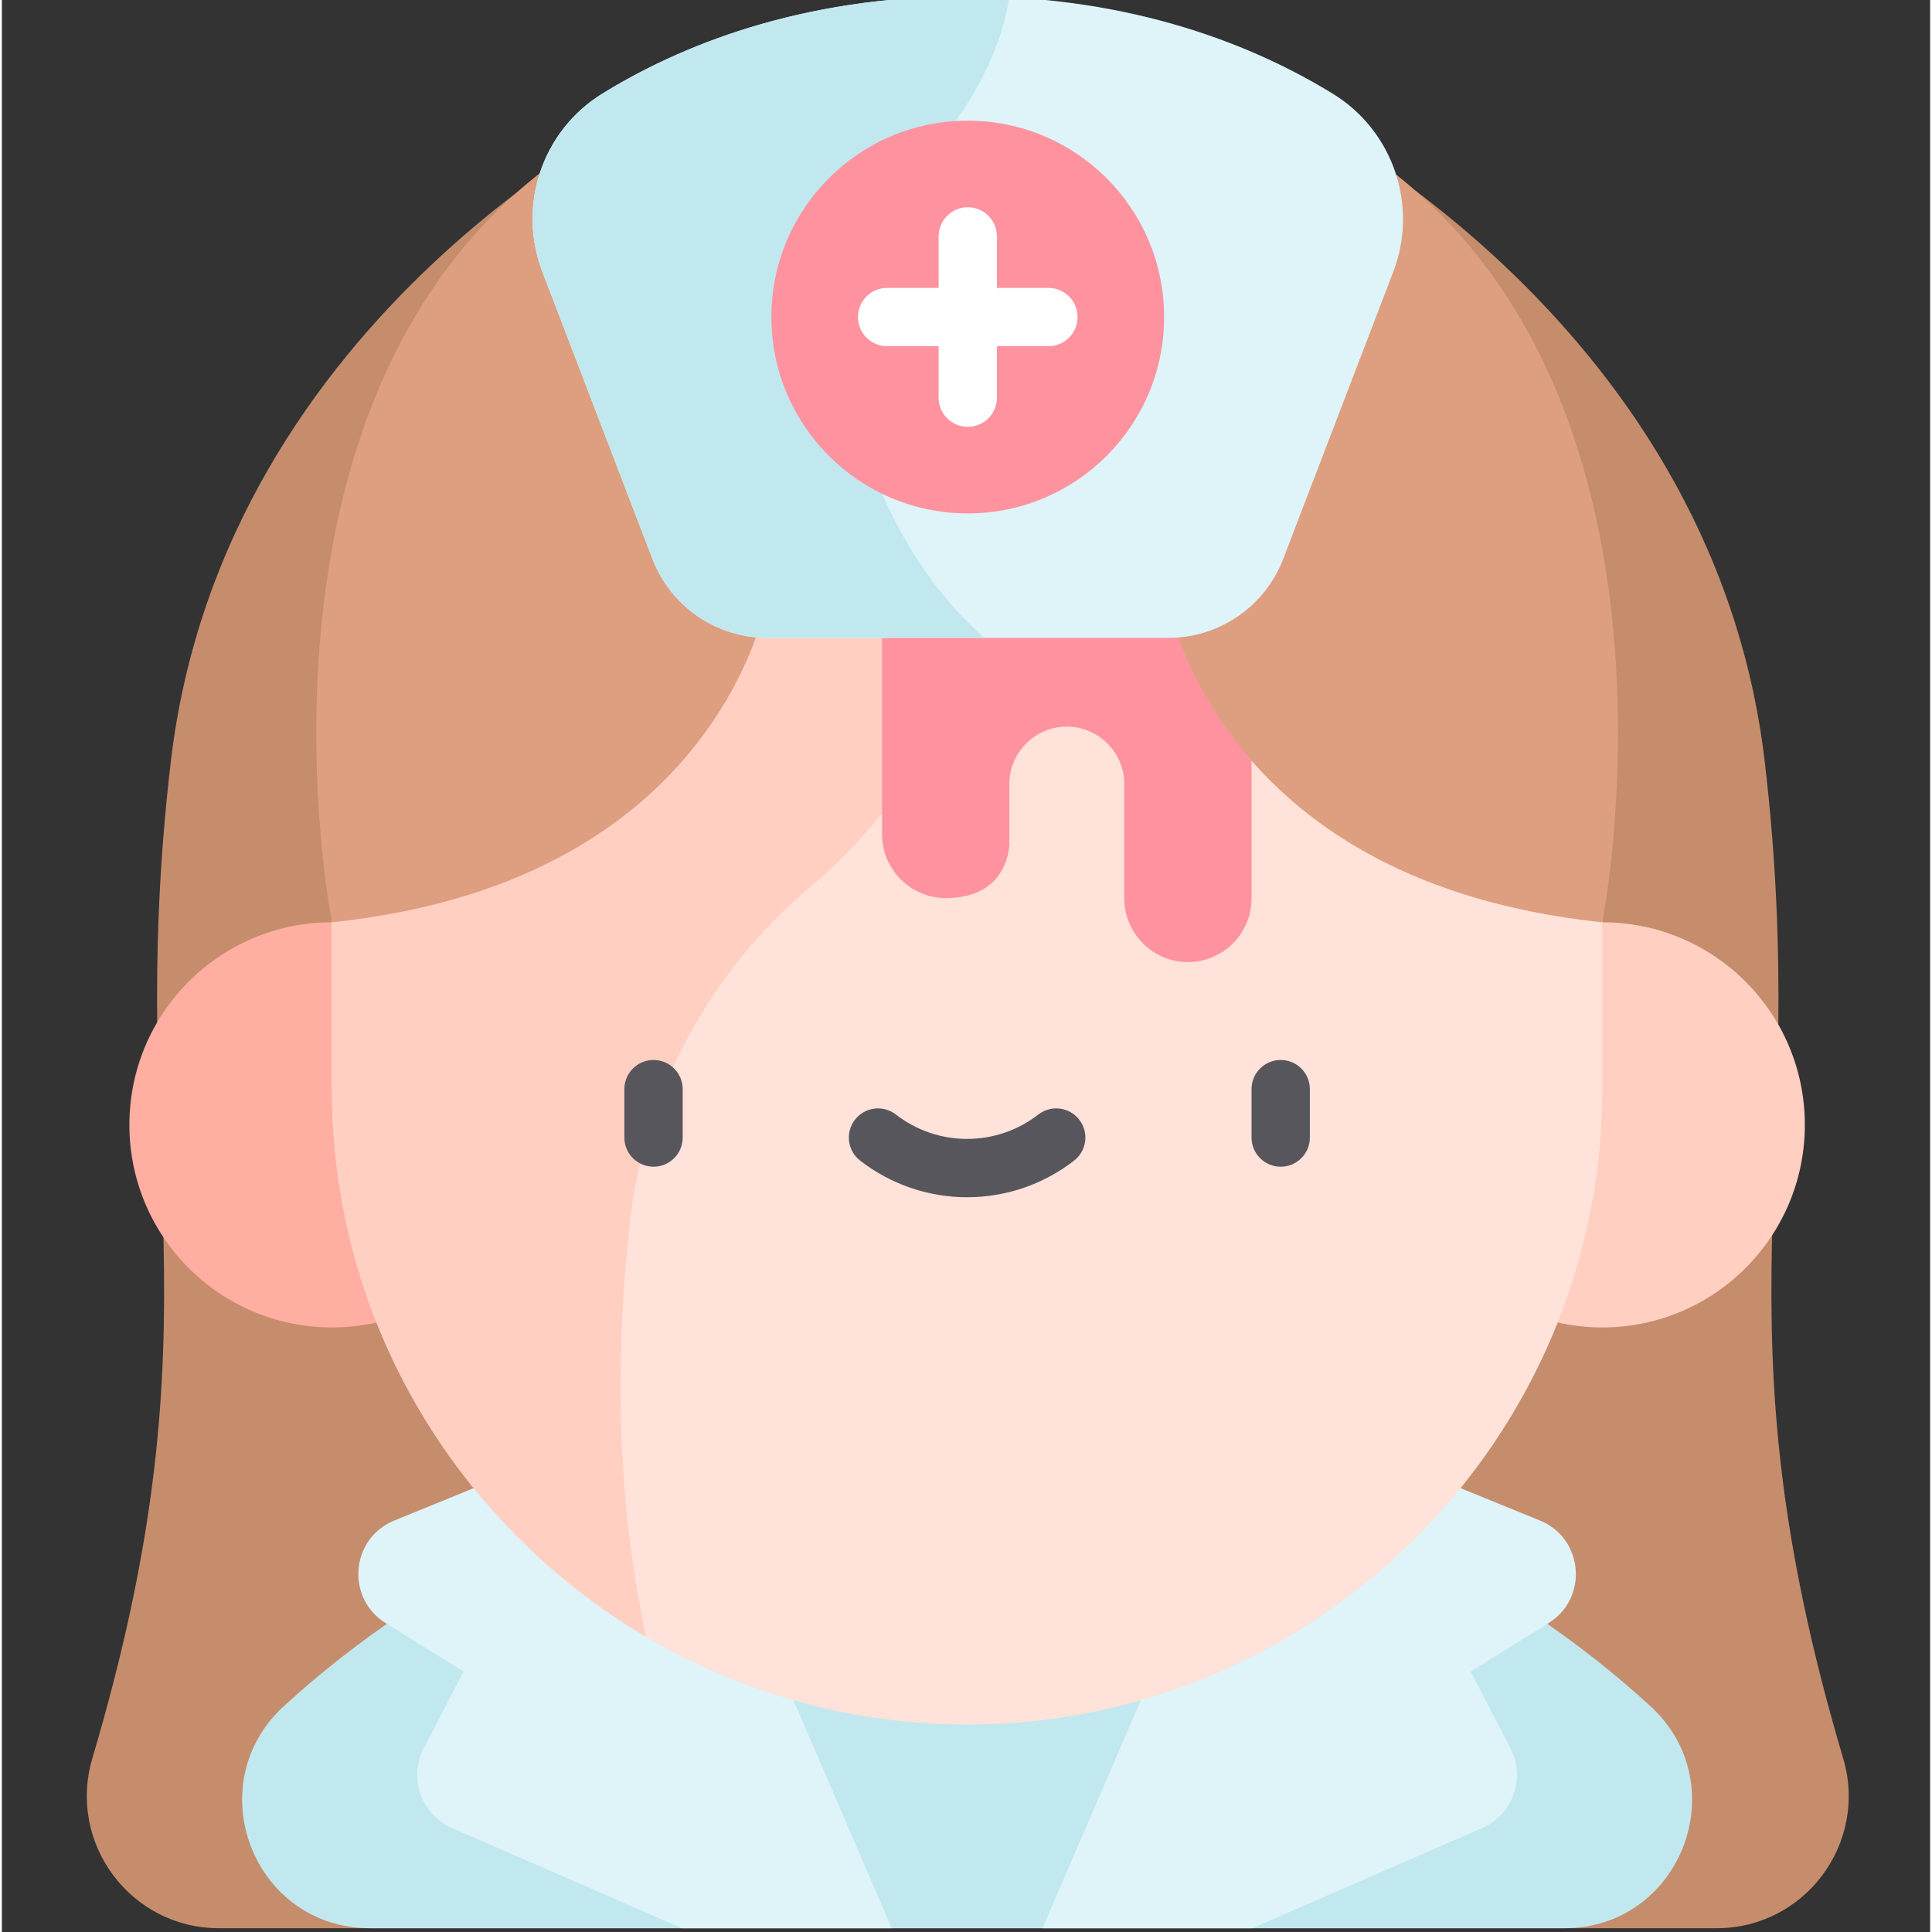 <svg height="511pt" viewBox="-22 1 511 512" width="511pt" xmlns="http://www.w3.org/2000/svg"><rect x="-22" y="1" width="511" height="512" fill="#333333" stroke="none"/><path d="m445.18 202.895c-14.031-119.719-128.277-173.926-128.277-173.926h-166.211s-113.906 54.211-127.934 173.926c-12.566 107.219 14.426 145.398-20.785 264.078-6.664 22.465 10.129 45.027 33.562 45.027h396.867c23.434 0 40.227-22.562 33.559-45.027-35.207-118.68-8.219-156.859-20.781-264.078zm0 0" fill="#c68d6d"/><path d="m119.156 299.098c0 29.648-24.035 53.684-53.684 53.684-29.648 0-53.684-24.035-53.684-53.684 0-29.648 24.035-53.684 53.684-53.684 29.648 0 53.684 24.035 53.684 53.684zm0 0" fill="#ffaea1"/><path d="m455.801 299.098c0 29.648-24.031 53.684-53.68 53.684-29.648 0-53.684-24.035-53.684-53.684 0-29.648 24.035-53.684 53.684-53.684 29.648 0 53.68 24.035 53.68 53.684zm0 0" fill="#ffcfc2"/><path d="m75.578 512h316.434c30.969 0 45.633-38.059 22.766-58.941-36.312-33.156-94.926-67.969-180.98-67.969-86.059 0-144.672 34.809-180.984 67.969-22.867 20.883-8.199 58.941 22.766 58.941zm0 0" fill="#c2e8ef"/><path d="m118.449 389.098-36.449 14.855c-11.578 4.719-12.922 20.574-2.305 27.176l20.648 12.836-10.555 20.383c-4.074 7.863-.645 17.531 7.477 21.07l60.977 26.582h55.578l-52.996-122.902zm0 0" fill="#def4f9"/><path d="m349.145 389.098 36.449 14.855c11.578 4.719 12.918 20.574 2.301 27.176l-20.648 12.836 10.559 20.383c4.07 7.863.641 17.531-7.477 21.07l-60.977 26.582h-55.578l52.996-122.902zm0 0" fill="#def4f9"/><path d="m233.797 458.02c-92.578 0-168.324-75.746-168.324-168.324v-87.355c0-92.578 75.746-168.324 168.324-168.324s168.324 75.746 168.324 168.324v87.355c0 92.578-75.746 168.324-168.324 168.324zm0 0" fill="#ffe2d9"/><path d="m233.797 34.02c-92.578 0-168.324 75.742-168.324 168.324v87.355c0 61.586 33.543 115.738 83.242 145.082-8.414-38.723-7.82-77.539-4.387-109.066 3.816-35.02 21.094-67.246 48.102-89.859 54.398-45.547 70.203-137.488 74.496-198.539-10.719-2.164-21.797-3.297-33.129-3.297zm0 0" fill="#ffcfc2"/><path d="m211.258 165.559v56.574c0 9.273 7.586 16.859 16.859 16.859 16.855 0 16.855-14.234 16.855-14.234v-15.965c0-8.383 6.859-15.242 15.242-15.242 8.383 0 15.242 6.859 15.242 15.242v30.316c0 9.27 7.586 16.855 16.855 16.855 9.273 0 16.859-7.586 16.859-16.859v-73.547c0-.043-97.914 0-97.914 0zm0 0" fill="#ff929f"/><path d="m233.797 13.527c-214.391 0-168.324 231.891-168.324 231.891 107.141-11.293 116.457-90.793 116.457-90.793h103.73s9.316 79.5 116.461 90.793c0-.004 46.062-231.891-168.324-231.891zm0 0" fill="#dd9f80"/><g fill="#57565c"><path d="m316.898 310.191c-4.27 0-7.727-3.461-7.727-7.727v-12.828c0-4.27 3.457-7.73 7.727-7.73 4.27 0 7.727 3.461 7.727 7.73v12.828c0 4.266-3.457 7.727-7.727 7.727zm0 0"/><path d="m150.691 310.191c-4.266 0-7.727-3.461-7.727-7.727v-12.828c0-4.27 3.461-7.73 7.727-7.73 4.27 0 7.73 3.461 7.73 7.73v12.828c0 4.266-3.461 7.727-7.73 7.727zm0 0"/><path d="m233.797 318.281c-10.004 0-20.004-3.234-28.352-9.707-3.371-2.617-3.984-7.473-1.367-10.844 2.613-3.375 7.469-3.984 10.84-1.371 11.113 8.621 26.641 8.621 37.754 0 3.371-2.613 8.227-2.004 10.84 1.371 2.617 3.371 2.004 8.227-1.367 10.844-8.348 6.473-18.348 9.707-28.348 9.707zm0 0"/></g><path d="m233.797 0c-44.547 0-76.582 13.406-96.719 25.848-15.934 9.844-22.559 29.668-15.855 47.156l29.18 76.117c4.828 12.602 16.93 20.918 30.422 20.918h106.32c13.496 0 25.594-8.316 30.422-20.918l29.145-76.031c6.715-17.52.055-37.371-15.926-47.203-20.234-12.453-52.398-25.887-96.988-25.887zm0 0" fill="#def4f9"/><path d="m200.566 96.008c-2.996-16.852 2.609-34.188 15.074-45.91 21.09-19.828 27.531-38.316 29.336-49.812-3.637-.187-7.363-.285-11.18-.285-44.547 0-76.582 13.406-96.723 25.848-15.934 9.844-22.555 29.668-15.852 47.156l29.176 76.117c4.832 12.602 16.93 20.918 30.426 20.918h57.551c-23.801-21.074-33.766-51.285-37.809-74.031zm0 0" fill="#c2e8ef"/><path d="m286.004 85.02c0 28.738-23.297 52.039-52.035 52.039s-52.039-23.301-52.039-52.039 23.301-52.035 52.039-52.035 52.035 23.297 52.035 52.035zm0 0" fill="#ff929f"/><path d="m255.336 77.293h-13.641v-13.641c0-4.27-3.461-7.727-7.727-7.727-4.27 0-7.73 3.457-7.73 7.727v13.641h-13.641c-4.266 0-7.727 3.457-7.727 7.727s3.461 7.727 7.727 7.727h13.641v13.645c0 4.266 3.461 7.727 7.73 7.727 4.266 0 7.727-3.461 7.727-7.727v-13.645h13.641c4.27 0 7.73-3.457 7.73-7.727s-3.461-7.727-7.73-7.727zm0 0" fill="#fff"/></svg>